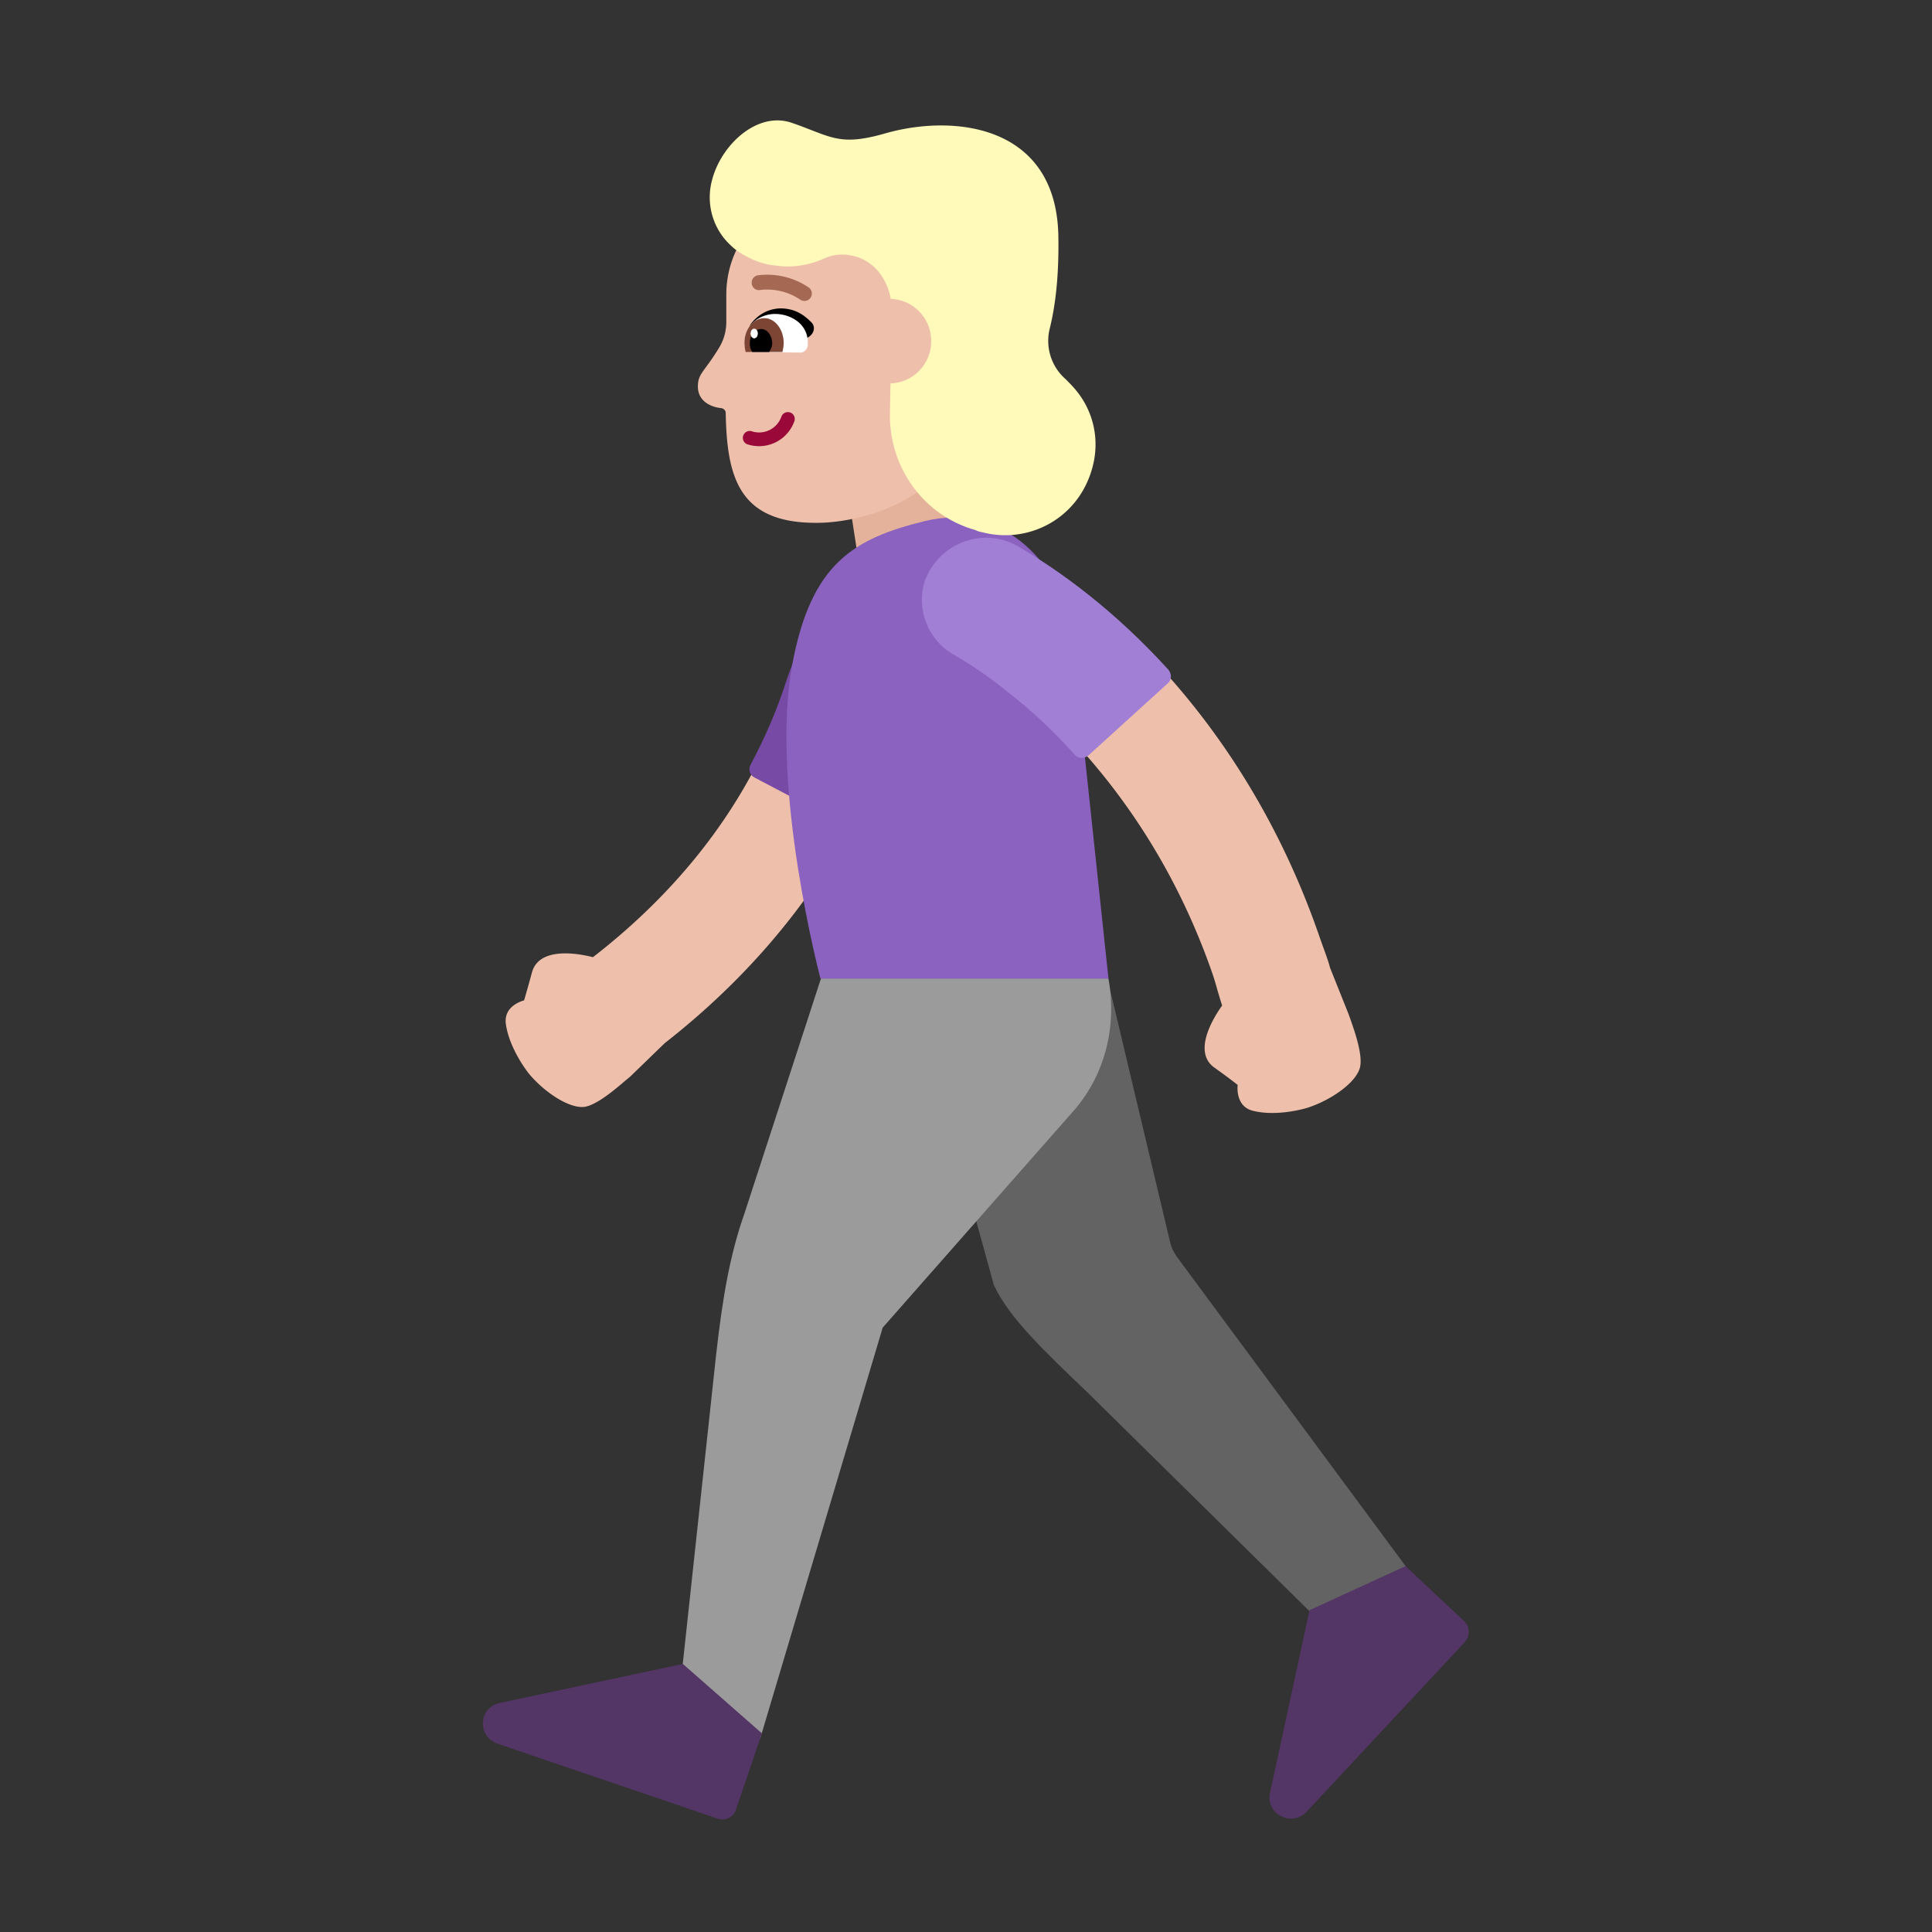 <svg xmlns="http://www.w3.org/2000/svg" width="32" height="32" fill="none" viewBox="0 0 32 32"><rect x="0" y="0" width="32" height="32" fill="#333333" stroke="none"/><path fill="#636363" d="m14.42 12.88.95.07c1.52.05 2.53.86 2.75 2.32l1.26 5.3c.02.1.07.19.13.27l4.03 5.45-1.37.87-4.13-4.07c-.72-.69-1.33-1.26-1.58-1.81l-1.18-4.29-.86-4.11Z"/><path fill="#9B9B9B" d="m13.6 16.2-1.27 3.9c-.23.65-.36 1.36-.47 2.35l-.56 5.19 1.29 1.16 2.03-6.81 3.17-3.6c.52-.6.71-1.4.57-2.18l-2.242-.561-2.518.56v-.01Z"/><path fill="#533566" d="m24.25 26.85-.97-.91-1.59.73-.66 3.05c-.05.34.37.54.61.29l2.62-2.81c.09-.1.09-.26-.01-.35Zm-12.06 3.12.43-1.26-1.31-1.15-3.05.65c-.34.09-.35.56-.02.67l3.64 1.24c.13.05.27-.02.31-.15Z"/><path fill="#EEBFAA" d="M20.242 16.654a10.47 10.47 0 0 1-.084-.277 4.34 4.34 0 0 0-.068-.227c-1.265-3.672-3.87-5.236-4.138-5.396a.946.946 0 0 1-.422-1.284c.24-.46.81-.64 1.26-.4.14.07 3.49 1.86 5.07 6.46l.058.163c.044.12.085.233.112.337l.3.75.007.018c.081.225.232.638.193.862-.05.27-.5.57-.88.69 0 0-.48.15-.89.05-.31-.07-.26-.43-.26-.43s-.11-.09-.39-.29c-.363-.264-.004-.836.133-1.026Zm-5.2-5.717a.927.927 0 0 0-1.844-.196l-.001.011a4.457 4.457 0 0 1-.083.405c-.075.294-.21.724-.448 1.235-.457.98-1.3 2.266-2.845 3.462-.206-.053-.892-.193-1.011.256-.09.33-.13.46-.13.46s-.35.08-.3.4c.06.41.37.8.37.8.25.31.69.61.95.56.202-.044.482-.281.668-.44l.072-.06.57-.552c1.772-1.386 2.775-2.899 3.336-4.102.293-.629.466-1.17.565-1.563a6.277 6.277 0 0 0 .129-.654l.001-.015v-.005l.001-.002Z"/><path fill="#E4B29A" d="m15.89 6.78.32 1.97-2.02.35-.31-2.01 2.01-.31Z"/><path fill="#774AA6" d="M14.25 13.63c.61-1.16.91-2.21 1.05-2.97.12-.63-.36-1.22-1-1.25h-.04c-.48 0-.74.24-.83.72-.05.28-.28.76-.41 1.16-.15.47-.35.93-.59 1.38-.04.08-.01.17.07.21l1.54.81c.08.05.17.02.21-.06Z"/><path fill="#8B62BF" d="M15.32 8.63c-1.18.29-1.89.7-2.2 2.39-.37 2.02.47 5.19.47 5.19h4.77l-.6-5.64c-.13-1.2-1.13-2.26-2.44-1.94Z"/><path fill="#A17FD5" d="M19.35 11.09c-.9-.99-1.79-1.63-2.47-2.03-.56-.34-1.29-.09-1.54.51l-.02.04c-.15.47.04.98.47 1.23.26.15.57.35.9.62.4.31.77.66 1.11 1.04.06.07.16.07.23.01l1.31-1.19c.07-.06.07-.16.01-.23Z"/><path fill="#EEBFAA" d="m14.86 3.18-1.11-.01c-.94-.01-1.71.75-1.72 1.69v.47c0 .15-.04.3-.12.43-.23.38-.34.42-.35.61-.02.3.26.38.39.39.04.01.07.04.07.08.02 1.05.21 1.81 1.47 1.82.77.01 1.99-.37 2.34-1.27l.33-1.22.38-1.28a1.69 1.69 0 0 0-1.68-1.71Z"/><path fill="#990838" d="M13.087 6.832c.06.02.091.086.07.145a.62.62 0 0 1-.784.38.114.114 0 0 1 .074-.215.391.391 0 0 0 .495-.24.114.114 0 0 1 .145-.07Z"/><path fill="#A56953" d="M13.323 4.985a.13.13 0 0 1-.074-.025.975.975 0 0 0-.662-.156.119.119 0 0 1-.136-.109.123.123 0 0 1 .109-.136 1.22 1.22 0 0 1 .838.205.123.123 0 0 1-.075.221Z"/><path fill="#000" d="M12.42 5.39s.21-.35.64-.27c.17.03.29.13.37.21.08.07.06.18-.02.24l-.31.21-.68-.39Z"/><path fill="#fff" d="M12.45 5.83c-.06 0-.12-.06-.12-.14v-.01c0-.31.27-.49.53-.48.26.01.53.18.52.49v.01c0 .08-.06.14-.12.14l-.81-.01Z"/><path fill="#7D4533" d="M12.35 5.83a.772.772 0 0 1-.02-.15c0-.23.15-.41.33-.41.18 0 .32.19.32.41 0 .05-.01.1-.02.15h-.61Z"/><path fill="#000" d="M12.46 5.83a.241.241 0 0 1-.04-.15c0-.13.08-.23.19-.23.1 0 .18.11.18.24 0 .06-.03.1-.05.14h-.28Z"/><path fill="#fff" d="M12.552 5.524c0-.044-.026-.08-.06-.08-.032 0-.06.035-.06.08 0 .044.027.08.06.08s.06-.035.06-.08Z"/><path fill="#FFF9BA" d="M13.13 2.04c-.57-.21-1.17.34-1.33.92-.12.41.01.84.31 1.11.09.09.21.16.36.23.12.05.25.09.39.1.27.04.54-.01.77-.11.15-.07.3-.09.45-.06h.01c.18.03.35.13.47.28.1.129.165.278.193.44.376.016.67.32.67.7a.695.695 0 0 1-.674.7l-.009.48c-.02.87.51 1.66 1.35 1.93.04.01.07.02.11.04l.065.015.065.015c.77.17 1.61-.29 1.79-1.2.08-.42-.03-.85-.31-1.18-.05-.06-.11-.12-.16-.17a.842.842 0 0 1-.26-.85c.09-.37.15-.85.14-1.5-.02-1.86-1.72-2.05-2.87-1.72-.622.178-.82.1-1.211-.051-.093-.036-.196-.077-.319-.119Z"/></svg>